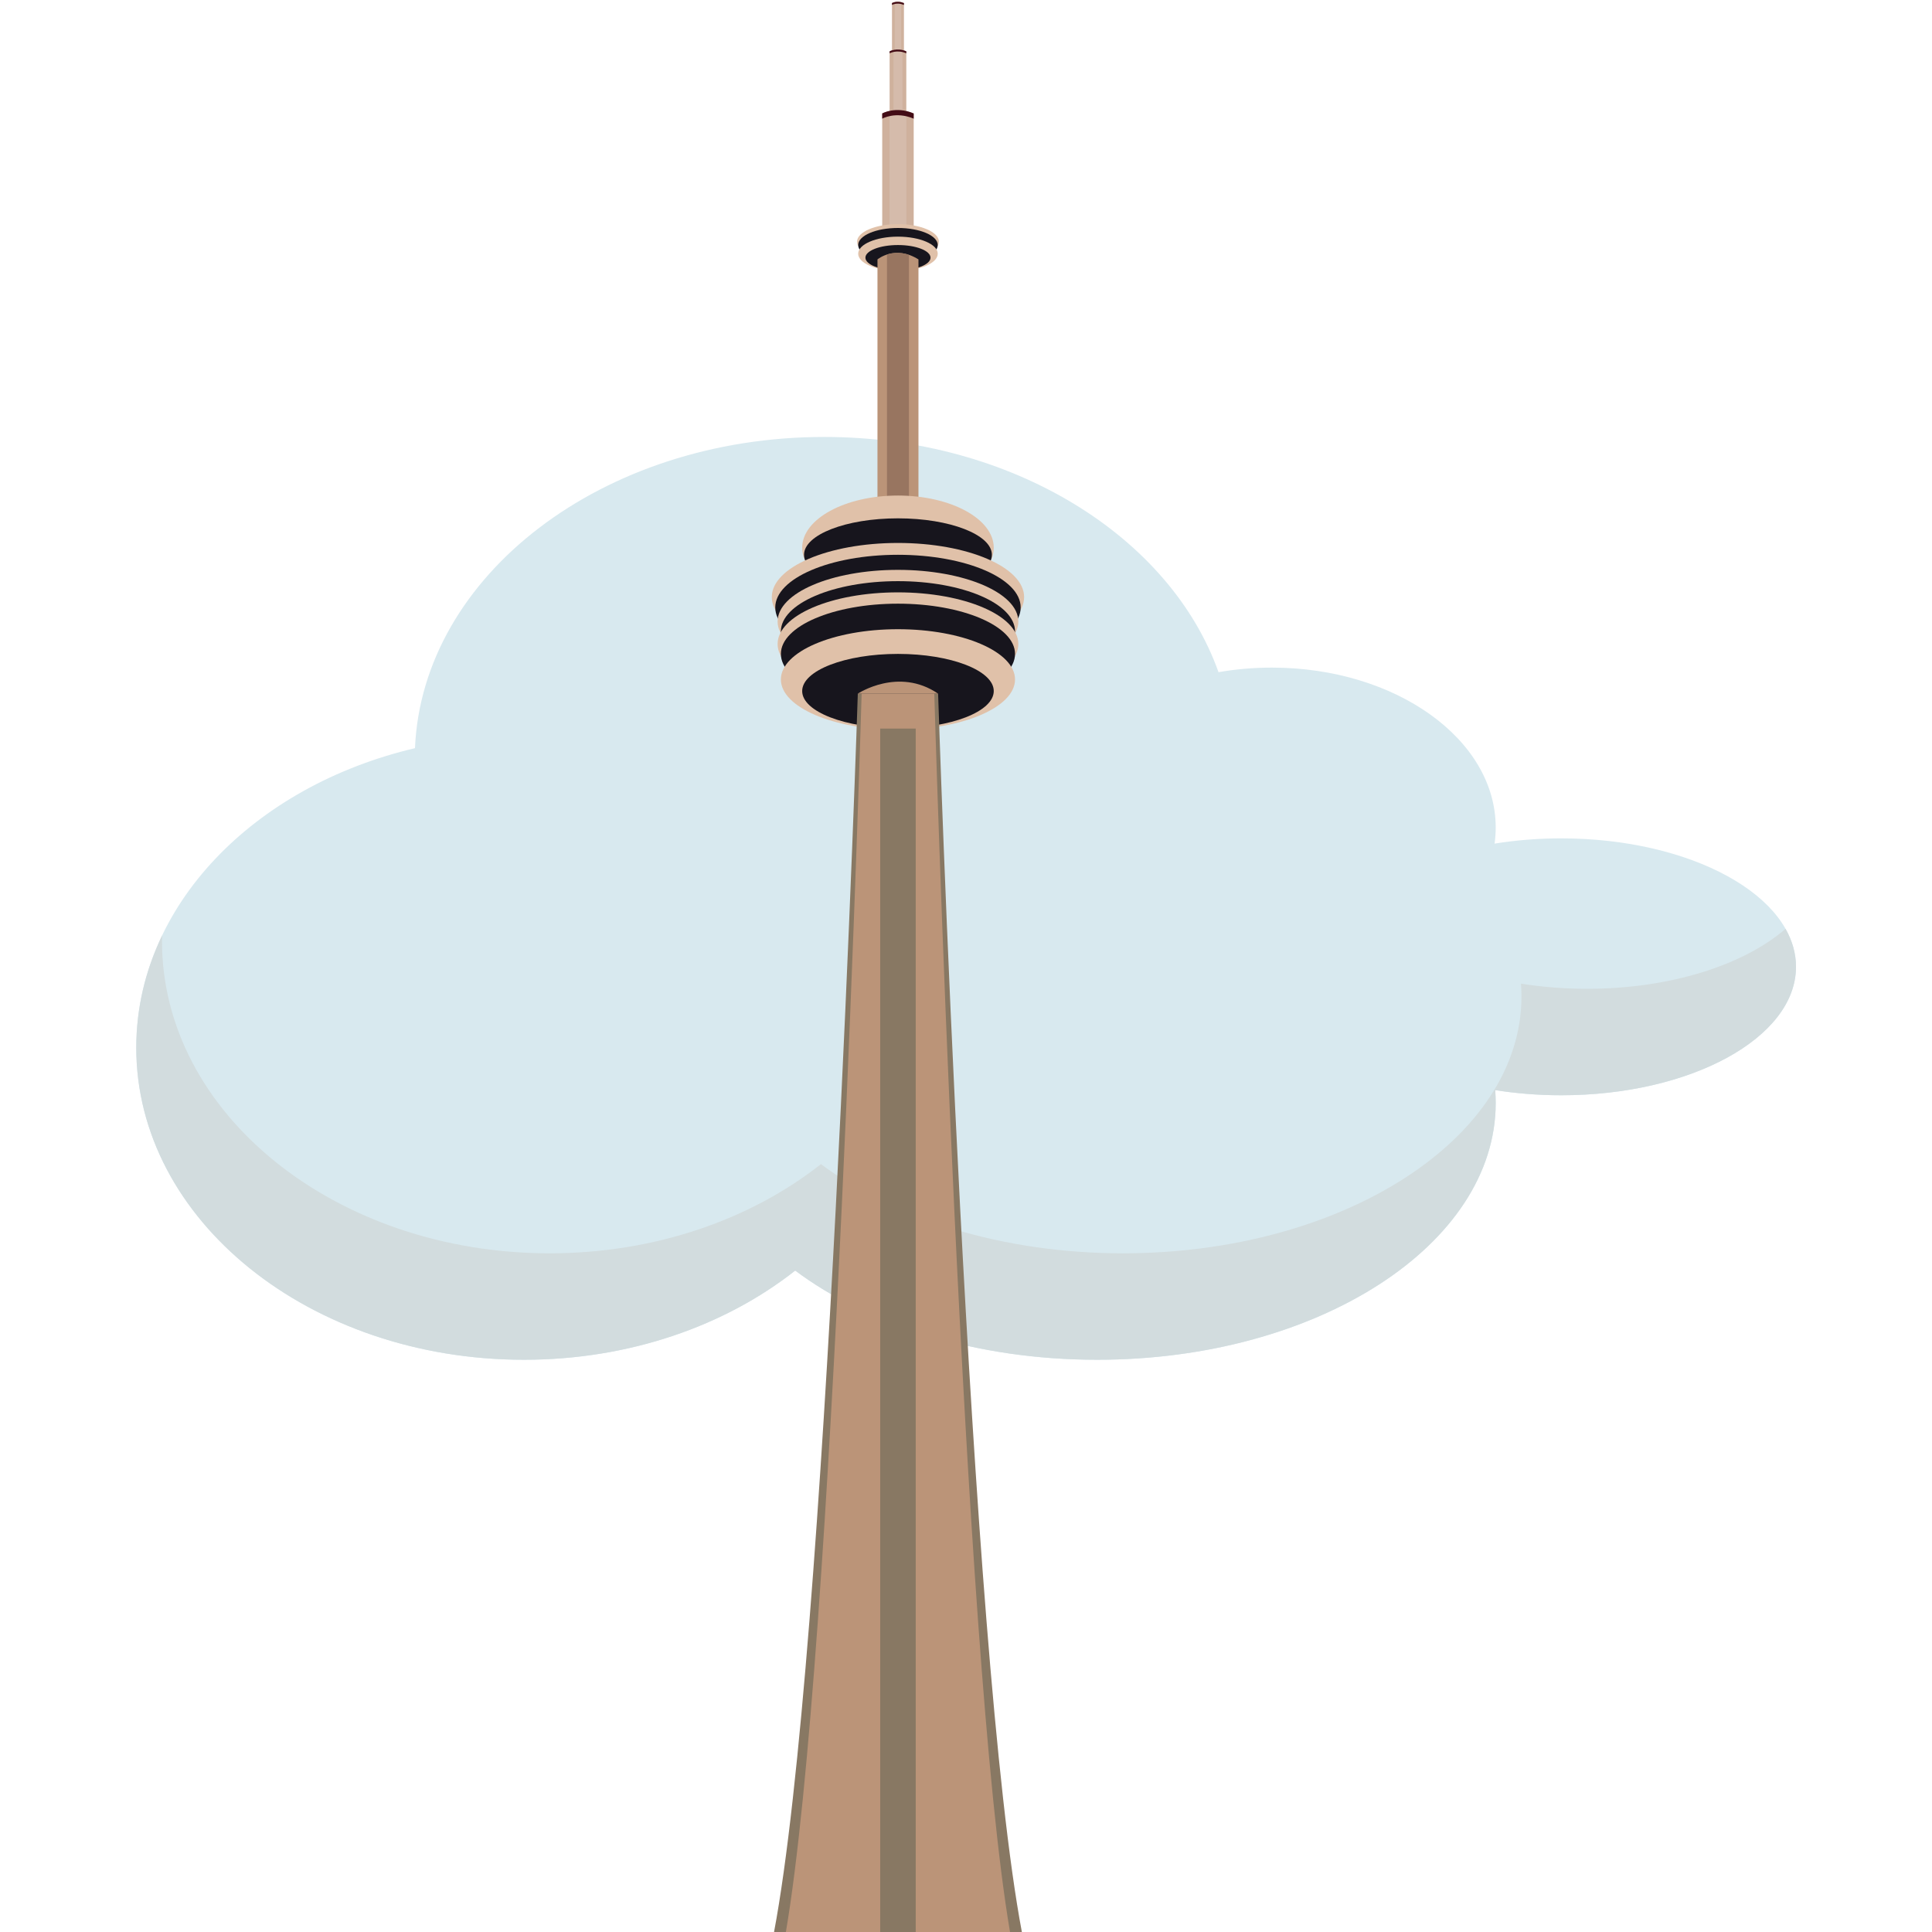 <svg xmlns="http://www.w3.org/2000/svg" xmlns:xlink="http://www.w3.org/1999/xlink" width="500" zoomAndPan="magnify" viewBox="0 0 375 375" height="500" preserveAspectRatio="xMidYMid meet" version="1.0"><defs><clipPath id="b1a8b62134"><path d="M 26.25 84 L 348.75 84 L 348.75 264 L 26.25 264 Z M 26.25 84 " clip-rule="nonzero"/></clipPath><clipPath id="885eefb5c1"><path d="M 26.25 180 L 348.75 180 L 348.75 264 L 26.25 264 Z M 26.25 180 " clip-rule="nonzero"/></clipPath></defs><g clip-path="url(#b1a8b62134)"><path fill="#d8e9ef" d="M 303.035 162.727 C 298.539 162.727 294.199 163.082 290.098 163.746 C 290.242 162.715 290.316 161.672 290.316 160.613 C 290.316 143.473 270.863 129.582 246.871 129.582 C 243.301 129.582 239.832 129.891 236.512 130.469 C 227.141 104.129 196.426 84.812 159.973 84.812 C 116.996 84.812 81.988 111.664 80.547 145.219 C 49.285 152.574 26.449 175.816 26.449 203.359 C 26.449 236.812 60.133 263.93 101.688 263.93 C 122.191 263.93 140.773 257.324 154.348 246.617 C 168.531 257.219 189.531 263.93 212.957 263.93 C 255.684 263.93 290.316 241.613 290.316 214.086 C 290.316 213.246 290.285 212.414 290.219 211.59 C 294.285 212.238 298.582 212.59 303.035 212.59 C 328.199 212.59 348.602 201.426 348.602 187.656 C 348.602 173.891 328.199 162.727 303.035 162.727 " fill-opacity="1" fill-rule="nonzero"/></g><g clip-path="url(#885eefb5c1)"><path fill="#d2dcde" d="M 308.035 191.926 C 303.582 191.926 299.285 191.574 295.219 190.926 C 295.281 191.75 295.316 192.582 295.316 193.418 C 295.316 220.949 260.684 243.266 217.957 243.266 C 194.527 243.266 173.531 236.555 159.348 225.953 C 145.777 236.66 127.191 243.266 106.688 243.266 C 65.133 243.266 31.445 216.148 31.445 182.695 C 31.445 182.312 31.469 181.934 31.477 181.555 C 28.23 188.32 26.449 195.672 26.449 203.359 C 26.449 236.812 60.133 263.93 101.688 263.93 C 122.191 263.93 140.773 257.324 154.348 246.617 C 168.531 257.219 189.531 263.93 212.957 263.93 C 255.684 263.93 290.316 241.613 290.316 214.086 C 290.316 213.246 290.285 212.414 290.219 211.59 C 294.285 212.238 298.582 212.59 303.035 212.59 C 328.203 212.59 348.602 201.426 348.602 187.656 C 348.602 185.094 347.891 182.617 346.574 180.285 C 338.504 187.277 324.266 191.926 308.035 191.926 " fill-opacity="1" fill-rule="nonzero"/></g><path fill="#cfb19d" d="M 173.133 0.594 L 173.133 10.273 L 175.453 10.273 L 175.453 0.594 C 174.125 0.027 173.133 0.594 173.133 0.594 " fill-opacity="1" fill-rule="nonzero"/><path fill="#d5bbab" d="M 173.672 0.41 L 173.672 10.273 L 174.914 10.273 L 174.914 0.422 C 174.41 0.305 173.984 0.336 173.672 0.41 " fill-opacity="1" fill-rule="nonzero"/><path fill="#430c16" d="M 173.133 0.594 L 173.133 0.957 C 173.133 0.957 174.125 0.387 175.449 0.957 L 175.453 0.594 C 174.125 0.027 173.133 0.594 173.133 0.594 " fill-opacity="1" fill-rule="nonzero"/><path fill="#cfb19d" d="M 172.672 9.961 L 172.672 23.496 L 175.914 23.496 L 175.914 9.961 C 174.059 9.168 172.672 9.961 172.672 9.961 " fill-opacity="1" fill-rule="nonzero"/><path fill="#d5bbab" d="M 173.426 9.699 L 173.426 23.496 L 175.164 23.496 L 175.164 9.719 C 174.461 9.555 173.859 9.605 173.426 9.699 " fill-opacity="1" fill-rule="nonzero"/><path fill="#430c16" d="M 172.672 9.961 L 172.672 10.348 C 172.676 10.348 174.062 9.551 175.914 10.348 L 175.914 9.961 C 174.059 9.168 172.672 9.961 172.672 9.961 " fill-opacity="1" fill-rule="nonzero"/><path fill="#cfb19d" d="M 171.238 22.023 L 171.238 47.562 L 177.348 47.562 L 177.348 22.023 C 173.852 20.52 171.238 22.023 171.238 22.023 " fill-opacity="1" fill-rule="nonzero"/><path fill="#d5bbab" d="M 172.652 21.527 L 172.652 47.562 L 175.934 47.562 L 175.934 21.559 C 174.609 21.25 173.473 21.344 172.652 21.527 " fill-opacity="1" fill-rule="nonzero"/><path fill="#430c16" d="M 171.238 22.023 L 171.238 23.035 C 171.238 23.035 173.852 21.535 177.348 23.035 L 177.348 22.023 C 173.852 20.52 171.238 22.023 171.238 22.023 " fill-opacity="1" fill-rule="nonzero"/><path fill="#e0c1a9" d="M 182.234 46.91 C 182.234 48.793 178.676 50.316 174.293 50.316 C 169.91 50.316 166.355 48.793 166.355 46.91 C 166.355 45.027 169.91 43.504 174.293 43.504 C 178.676 43.504 182.234 45.027 182.234 46.91 " fill-opacity="1" fill-rule="nonzero"/><path fill="#17151d" d="M 182.016 47.562 C 182.016 49.391 178.559 50.875 174.293 50.875 C 170.027 50.875 166.574 49.391 166.574 47.562 C 166.574 45.73 170.027 44.25 174.293 44.25 C 178.559 44.25 182.016 45.73 182.016 47.562 " fill-opacity="1" fill-rule="nonzero"/><path fill="#e0c1a9" d="M 182.016 49.246 C 182.016 51.078 178.559 52.562 174.293 52.562 C 170.027 52.562 166.574 51.078 166.574 49.246 C 166.574 47.418 170.027 45.934 174.293 45.934 C 178.559 45.934 182.016 47.418 182.016 49.246 " fill-opacity="1" fill-rule="nonzero"/><path fill="#17151d" d="M 180.613 50.012 C 180.613 51.367 177.781 52.465 174.293 52.465 C 170.805 52.465 167.977 51.367 167.977 50.012 C 167.977 48.66 170.805 47.562 174.293 47.562 C 177.781 47.562 180.613 48.66 180.613 50.012 " fill-opacity="1" fill-rule="nonzero"/><path fill="#bb9478" d="M 170.316 50.352 L 170.316 98.969 L 178.273 98.969 L 178.273 50.352 C 173.719 47.492 170.316 50.352 170.316 50.352 " fill-opacity="1" fill-rule="nonzero"/><path fill="#987560" d="M 172.16 49.402 L 172.16 98.969 L 176.43 98.969 L 176.43 49.473 C 174.703 48.883 173.227 49.059 172.16 49.402 " fill-opacity="1" fill-rule="nonzero"/><path fill="#e0c1a9" d="M 192.887 106.316 C 192.887 111.91 184.562 116.445 174.293 116.445 C 164.027 116.445 155.703 111.91 155.703 106.316 C 155.703 100.723 164.027 96.184 174.293 96.184 C 184.562 96.184 192.887 100.723 192.887 106.316 " fill-opacity="1" fill-rule="nonzero"/><path fill="#17151d" d="M 192.523 107.684 C 192.523 111.59 184.363 114.758 174.293 114.758 C 164.223 114.758 156.062 111.59 156.062 107.684 C 156.062 103.777 164.223 100.609 174.293 100.609 C 184.363 100.609 192.523 103.777 192.523 107.684 " fill-opacity="1" fill-rule="nonzero"/><path fill="#e0c1a9" d="M 198.781 115.895 C 198.781 121.703 187.82 126.406 174.293 126.406 C 160.77 126.406 149.805 121.703 149.805 115.895 C 149.805 110.09 160.77 105.387 174.293 105.387 C 187.82 105.387 198.781 110.09 198.781 115.895 " fill-opacity="1" fill-rule="nonzero"/><path fill="#17151d" d="M 198.113 117.906 C 198.113 123.555 187.445 128.129 174.293 128.129 C 161.137 128.129 150.477 123.555 150.477 117.906 C 150.477 112.262 161.137 107.684 174.293 107.684 C 187.445 107.684 198.113 112.262 198.113 117.906 " fill-opacity="1" fill-rule="nonzero"/><path fill="#e0c1a9" d="M 197.656 120.637 C 197.656 126.172 187.195 130.66 174.293 130.66 C 161.391 130.66 150.934 126.172 150.934 120.637 C 150.934 115.098 161.391 110.609 174.293 110.609 C 187.195 110.609 197.656 115.098 197.656 120.637 " fill-opacity="1" fill-rule="nonzero"/><path fill="#17151d" d="M 197.016 122.555 C 197.016 127.941 186.844 132.305 174.293 132.305 C 161.746 132.305 151.57 127.941 151.57 122.555 C 151.57 117.168 161.746 112.801 174.293 112.801 C 186.844 112.801 197.016 117.168 197.016 122.555 " fill-opacity="1" fill-rule="nonzero"/><path fill="#e0c1a9" d="M 197.656 125.004 C 197.656 130.543 187.195 135.031 174.293 135.031 C 161.391 135.031 150.934 130.543 150.934 125.004 C 150.934 119.465 161.391 114.977 174.293 114.977 C 187.195 114.977 197.656 119.465 197.656 125.004 " fill-opacity="1" fill-rule="nonzero"/><path fill="#17151d" d="M 197.016 126.922 C 197.016 132.309 186.844 136.676 174.293 136.676 C 161.746 136.676 151.57 132.309 151.57 126.922 C 151.57 121.535 161.746 117.172 174.293 117.172 C 186.844 117.172 197.016 121.535 197.016 126.922 " fill-opacity="1" fill-rule="nonzero"/><path fill="#e0c1a9" d="M 197.016 131.883 C 197.016 137.27 186.844 141.633 174.293 141.633 C 161.746 141.633 151.57 137.27 151.57 131.883 C 151.57 126.496 161.746 122.129 174.293 122.129 C 186.844 122.129 197.016 126.496 197.016 131.883 " fill-opacity="1" fill-rule="nonzero"/><path fill="#17151d" d="M 192.887 134.133 C 192.887 138.117 184.562 141.348 174.293 141.348 C 164.027 141.348 155.703 138.117 155.703 134.133 C 155.703 130.152 164.027 126.922 174.293 126.922 C 184.562 126.922 192.887 130.152 192.887 134.133 " fill-opacity="1" fill-rule="nonzero"/><path fill="#887863" d="M 182.086 134.637 L 166.5 134.637 C 166.5 134.637 160.512 320.734 150.234 375.039 L 198.352 375.039 C 188.078 320.734 182.086 134.637 182.086 134.637 " fill-opacity="1" fill-rule="nonzero"/><path fill="#bb9478" d="M 181.344 134.637 L 167.246 134.637 C 167.246 134.637 161.824 320.734 152.531 375.039 L 196.051 375.039 C 186.762 320.734 181.344 134.637 181.344 134.637 " fill-opacity="1" fill-rule="nonzero"/><path fill="#887863" d="M 177.742 375.039 L 170.848 375.039 L 170.848 141.418 L 177.742 141.418 L 177.742 375.039 " fill-opacity="1" fill-rule="nonzero"/><path fill="#bb9478" d="M 166.5 134.637 C 166.5 134.637 174.379 129.395 182.086 134.637 L 166.5 134.637 " fill-opacity="1" fill-rule="nonzero"/></svg>